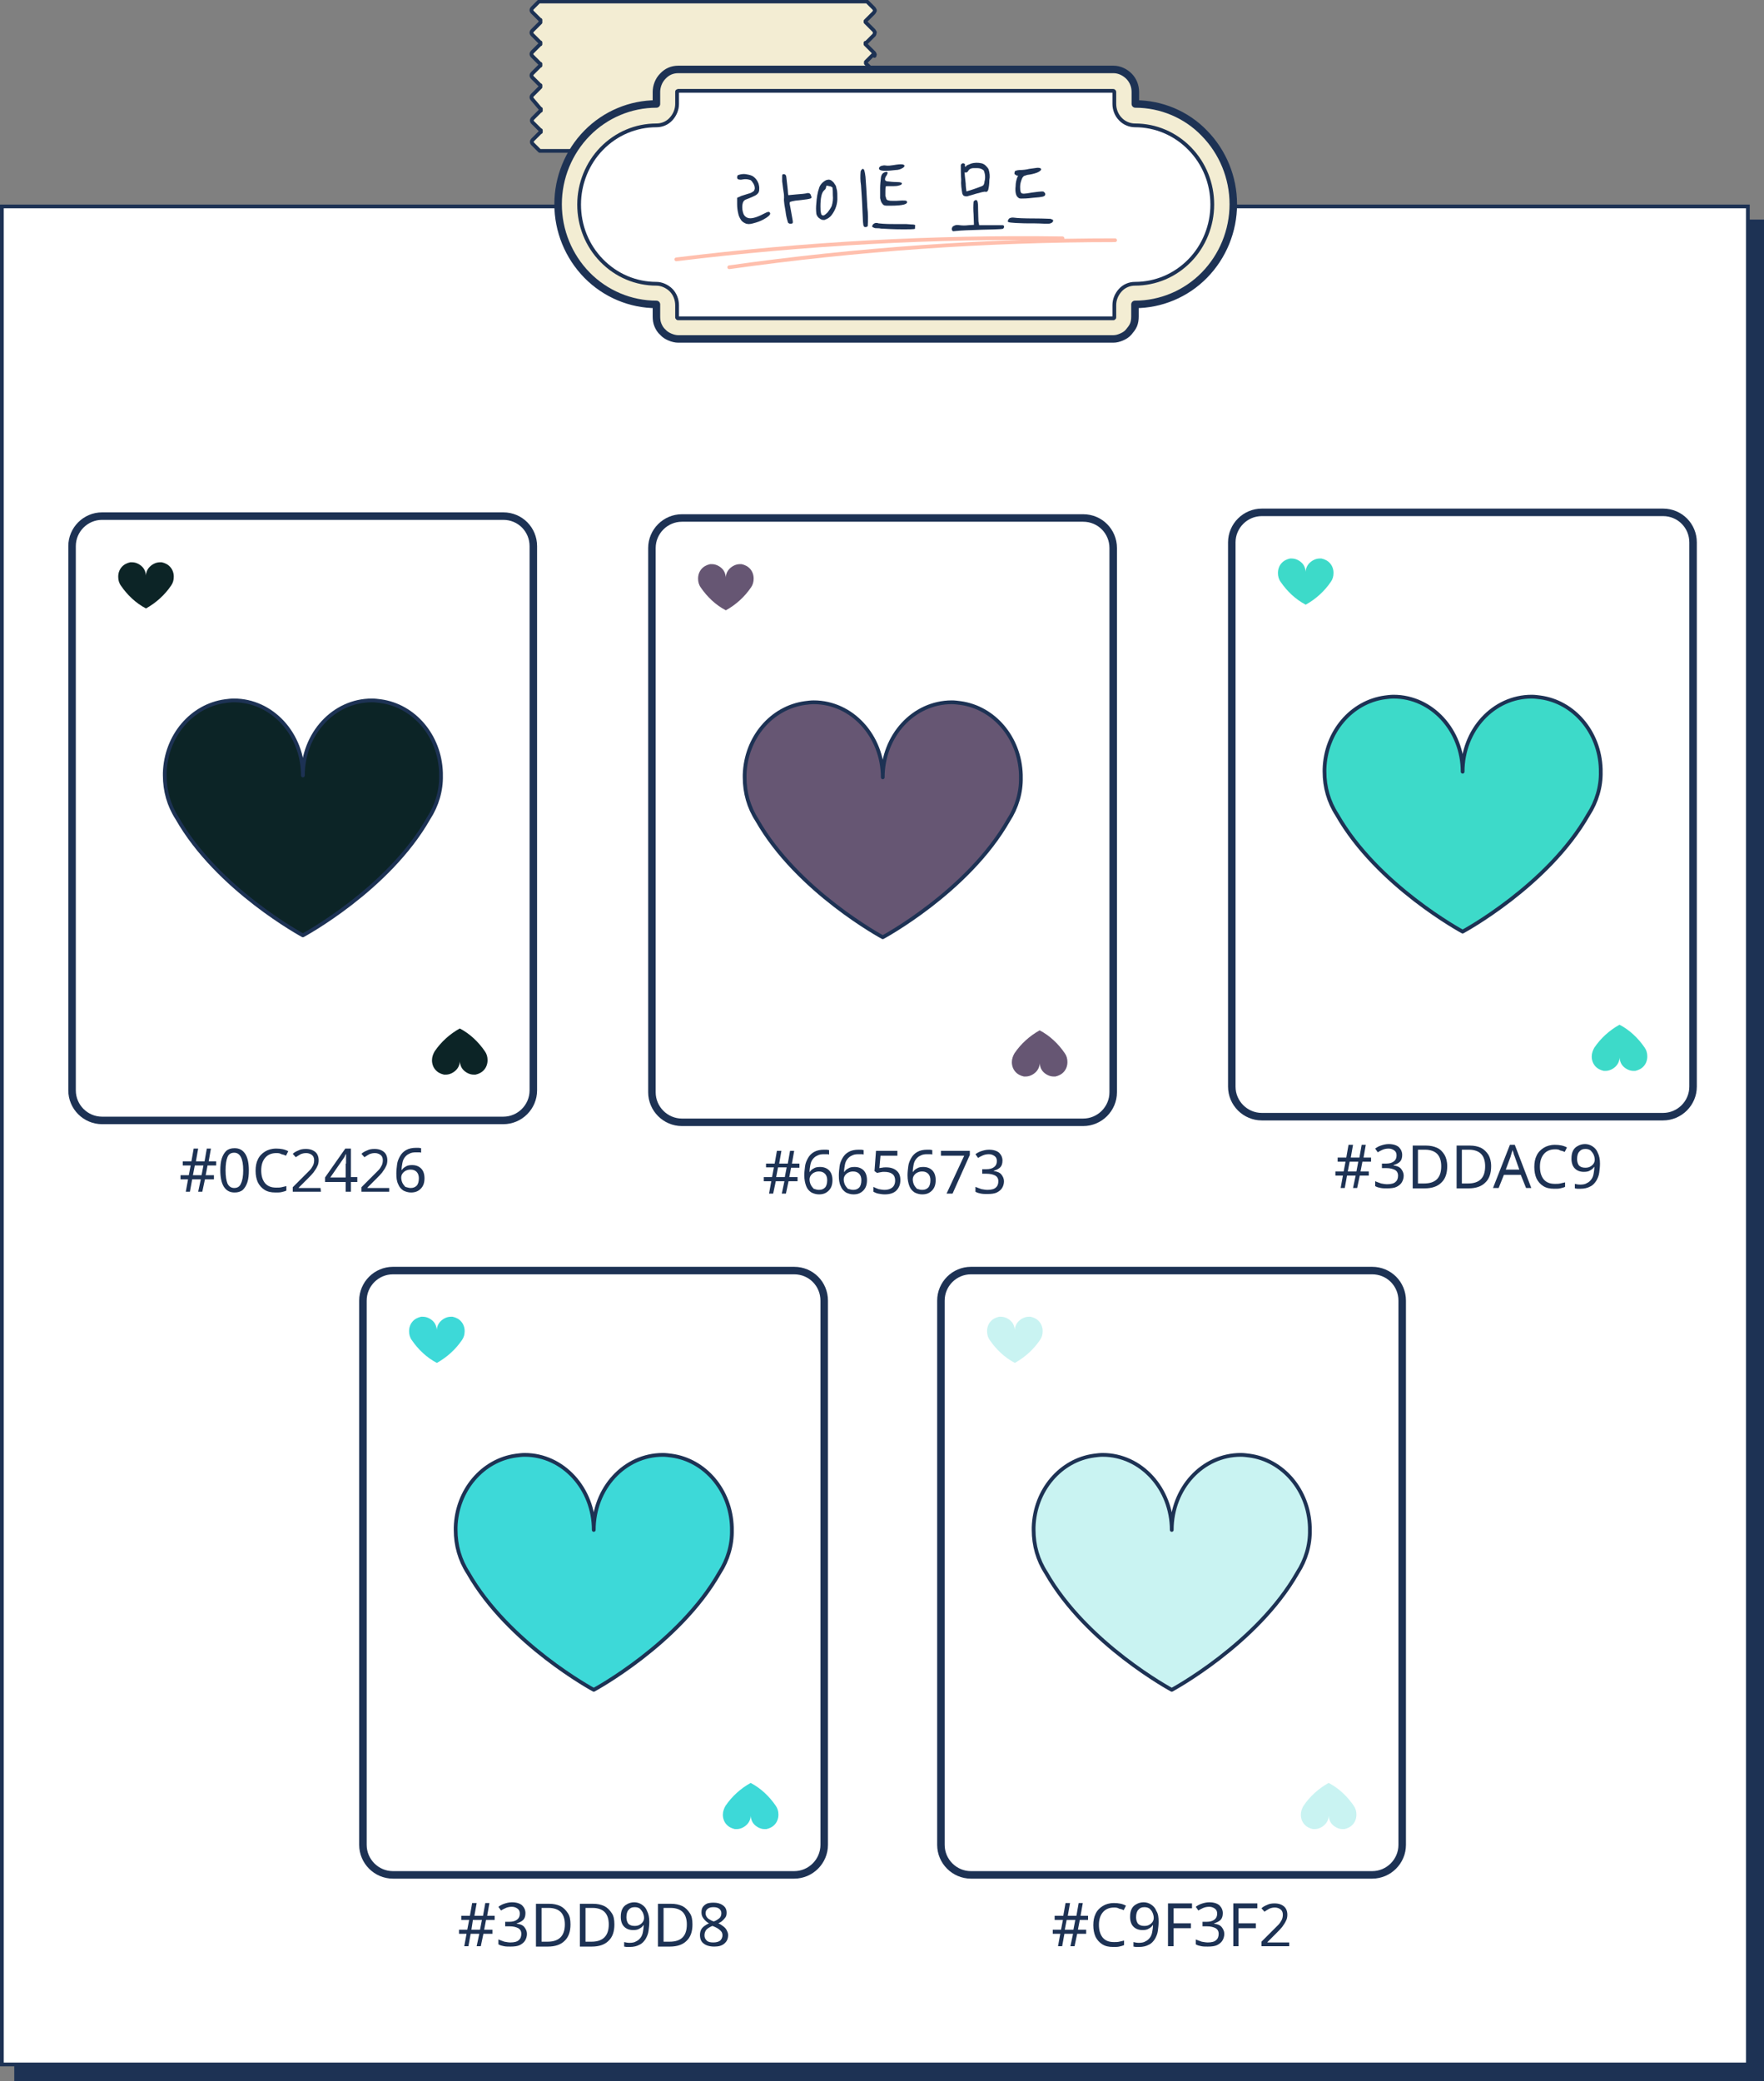 <?xml version="1.0" encoding="utf-8"?>
<!-- Generator: Adobe Illustrator 23.1.0, SVG Export Plug-In . SVG Version: 6.00 Build 0)  -->
<svg version="1.1" id="Layer_1" xmlns="http://www.w3.org/2000/svg" xmlns:xlink="http://www.w3.org/1999/xlink" x="0px" y="0px"
	 viewBox="0 0 470 554.5" style="enable-background:new 0 0 470 554.5;" xml:space="preserve">
<rect x="0" y="0" width="470" height="554.5" fill="#808080" stroke="none"/>
<style type="text/css">
	.st0{fill:#1D3254;}
	.st1{fill:#FFFFFF;}
	.st2{fill:#FFFFFF;stroke:#1D3254;stroke-width:2;stroke-miterlimit:10;}
	.st3{fill:#0C2426;stroke:#1D3254;stroke-linecap:round;stroke-linejoin:round;}
	.st4{fill:#0C2426;}
	.st5{fill:#665673;stroke:#1D3254;stroke-linecap:round;stroke-linejoin:round;}
	.st6{fill:#665673;}
	.st7{fill:#3DDAC9;stroke:#1D3254;stroke-linecap:round;stroke-linejoin:round;}
	.st8{fill:#3DDAC9;}
	.st9{fill:#3DD9D8;stroke:#1D3254;stroke-linecap:round;stroke-linejoin:round;}
	.st10{fill:#3DD9D8;}
	.st11{fill:#C9F3F2;stroke:#1D3254;stroke-linecap:round;stroke-linejoin:round;}
	.st12{fill:#C9F3F2;}
	.st13{fill:#F3EDD3;stroke:#1D3254;stroke-linecap:round;stroke-linejoin:round;}
	.st14{fill:#F3EDD3;stroke:#1D3254;stroke-width:2;stroke-linecap:round;stroke-linejoin:round;}
	.st15{fill:#FFFFFF;stroke:#1D3254;stroke-linecap:round;stroke-linejoin:round;}
	.st16{fill:none;stroke:#FFBFAD;stroke-linecap:round;stroke-linejoin:round;}
</style>
<g>
	<rect x="3.8" y="58.5" class="st0" width="466.2" height="496"/>
</g>
<g>
	<rect x="0.5" y="55" class="st1" width="465.2" height="495"/>
	<path class="st0" d="M465.2,55.5v494H1v-494H465.2 M466.2,54.5H0v496h466.2V54.5L466.2,54.5z"/>
</g>
<g>
	<g>
		<g>
			<path class="st2" d="M134.1,137.5H27.2c-4.4,0-8,3.6-8,8v145c0,4.4,3.6,8,8,8h106.9c4.4,0,8-3.6,8-8v-145
				C142.1,141.1,138.6,137.5,134.1,137.5z"/>
			<path class="st3" d="M117.5,205.9c-0.3-9.9-7.2-17.9-16.1-19.1c-0.8-0.1-1.5-0.2-2.3-0.2c-10.2,0-18.4,8.9-18.4,20
				c0-11-8.2-20-18.4-20c-0.8,0-1.5,0.1-2.3,0.2c-8.9,1.2-15.8,9.2-16.1,19.1c0,0.2,0,0.5,0,0.7c0,4.1,1.1,8,3.3,11.4
				c10.8,19,33.5,31.2,33.5,31.2s22.7-12.2,33.5-31.2c2.2-3.4,3.4-7.4,3.3-11.4C117.5,206.4,117.5,206.2,117.5,205.9z"/>
			<path class="st4" d="M46.3,153.6c0-0.9-0.3-1.8-0.9-2.5c-0.6-0.7-1.4-1.1-2.3-1.3c-0.2,0-0.3,0-0.5,0c-1,0-2,0.5-2.7,1.2
				s-1.1,1.7-1,2.7c0-1-0.3-2-1-2.7s-1.7-1.2-2.7-1.2c-0.2,0-0.3,0-0.5,0c-0.9,0.2-1.7,0.6-2.3,1.3c-0.6,0.7-0.9,1.6-0.9,2.5l0,0
				v0.1c0,0.8,0.2,1.6,0.7,2.3c1.7,2.5,4,4.7,6.7,6.1c2.7-1.5,5-3.6,6.7-6.1c0.5-0.7,0.7-1.5,0.7-2.3V153.6z"/>
			<path class="st4" d="M115.1,282.5c0,0.9,0.3,1.8,0.9,2.5s1.4,1.1,2.3,1.3h0.5c1,0,2-0.5,2.7-1.2s1.1-1.7,1-2.7c0,1,0.3,2,1,2.7
				s1.7,1.2,2.7,1.2h0.5c0.9-0.2,1.7-0.6,2.3-1.3c0.6-0.7,0.9-1.6,0.9-2.5l0,0v-0.1c0-0.8-0.2-1.6-0.7-2.3c-1.7-2.5-4-4.7-6.7-6.1
				c-2.7,1.5-5,3.6-6.7,6.1c-0.4,0.7-0.7,1.5-0.7,2.3L115.1,282.5z"/>
			<path class="st0" d="M55.3,310.5l-0.5,2.6H57v1.1h-2.4l-0.7,3.3h-1.1l0.7-3.3h-2.3l-0.6,3.3h-1.1l0.6-3.3h-2v-1.1h2.2l0.5-2.6
				h-2.1v-1.1H51l0.6-3.4h1.2l-0.6,3.4h2.3l0.6-3.4h1.1l-0.6,3.4h2v1.1H55.3z M51.4,313.1h2.3l0.5-2.6h-2.3L51.4,313.1z M66.3,311.8
				c0,1.2-0.1,2.3-0.4,3.2c-0.3,0.9-0.7,1.5-1.2,2c-0.6,0.5-1.3,0.7-2.2,0.7c-1.3,0-2.2-0.5-2.9-1.6c-0.6-1-0.9-2.5-0.9-4.3
				c0-1.2,0.1-2.3,0.4-3.2c0.3-0.9,0.7-1.5,1.2-2c0.6-0.5,1.3-0.7,2.2-0.7c1.3,0,2.2,0.5,2.9,1.6C66,308.5,66.3,309.9,66.3,311.8z
				 M60.1,311.8c0,1.6,0.2,2.7,0.5,3.5c0.4,0.8,1,1.2,1.8,1.2c0.9,0,1.5-0.4,1.8-1.2c0.4-0.8,0.6-2,0.6-3.5c0-1.6-0.2-2.7-0.6-3.5
				s-1-1.2-1.8-1.2c-0.9,0-1.5,0.4-1.8,1.2C60.3,309,60.1,310.2,60.1,311.8z M73.6,307.2c-1.2,0-2.2,0.4-2.9,1.2
				c-0.7,0.8-1.1,1.9-1.1,3.4c0,1.4,0.3,2.5,1,3.4c0.7,0.8,1.6,1.2,3,1.2c0.5,0,1,0,1.4-0.1s0.9-0.2,1.3-0.3v1.2
				c-0.4,0.2-0.9,0.3-1.3,0.4s-1,0.1-1.6,0.1c-1.2,0-2.1-0.2-2.9-0.7s-1.4-1.2-1.8-2c-0.4-0.9-0.6-1.9-0.6-3.1s0.2-2.2,0.6-3
				c0.4-0.9,1.1-1.6,1.9-2.1s1.8-0.8,3-0.8s2.3,0.2,3.2,0.7l-0.6,1.2c-0.4-0.2-0.7-0.3-1.2-0.4C74.5,307.2,74.1,307.2,73.6,307.2z
				 M85.5,317.5H78v-1.2l3-3c0.6-0.6,1.1-1.1,1.5-1.5s0.7-0.9,0.9-1.3c0.2-0.4,0.3-0.9,0.3-1.4c0-0.6-0.2-1.1-0.6-1.4
				s-0.9-0.5-1.5-0.5s-1,0.1-1.5,0.3c-0.4,0.2-0.8,0.5-1.3,0.8l-0.8-0.9c0.4-0.4,1-0.7,1.5-0.9c0.6-0.3,1.2-0.4,2-0.4
				c1.1,0,1.9,0.3,2.5,0.8s0.9,1.3,0.9,2.2c0,0.6-0.1,1.2-0.4,1.7c-0.2,0.5-0.6,1-1,1.6c-0.4,0.5-0.9,1-1.5,1.6l-2.4,2.4v0.1h5.8
				L85.5,317.5L85.5,317.5z M95.2,314.9h-1.7v2.6h-1.4v-2.6h-5.5v-1.2L92,306h1.5v7.6h1.7V314.9z M92.2,310c0-0.6,0-1,0-1.4
				s0-0.8,0-1.1h-0.1c-0.1,0.2-0.2,0.4-0.3,0.7c-0.1,0.2-0.3,0.4-0.4,0.6l-3.4,4.9h4.1V310H92.2z M103.9,317.5h-7.6v-1.2l3-3
				c0.6-0.6,1.1-1.1,1.5-1.5s0.7-0.9,0.9-1.3c0.2-0.4,0.3-0.9,0.3-1.4c0-0.6-0.2-1.1-0.6-1.4s-0.9-0.5-1.5-0.5s-1,0.1-1.5,0.3
				c-0.4,0.2-0.8,0.5-1.3,0.8l-0.8-0.9c0.4-0.4,1-0.7,1.5-0.9c0.6-0.3,1.2-0.4,2-0.4c1.1,0,1.9,0.3,2.5,0.8s0.9,1.3,0.9,2.2
				c0,0.6-0.1,1.2-0.4,1.7c-0.2,0.5-0.6,1-1,1.6c-0.4,0.5-0.9,1-1.5,1.6l-2.4,2.4v0.1h5.8v1H103.9z M105.6,312.6
				c0-0.8,0.1-1.6,0.2-2.4s0.4-1.5,0.8-2.2s0.9-1.2,1.6-1.6s1.6-0.6,2.6-0.6c0.2,0,0.5,0,0.7,0c0.3,0,0.5,0.1,0.7,0.1v1.2
				c-0.2-0.1-0.4-0.1-0.7-0.1c-0.2,0-0.5,0-0.7,0c-0.7,0-1.3,0.1-1.8,0.4c-0.5,0.2-0.9,0.6-1.2,1c-0.3,0.4-0.5,0.9-0.6,1.5
				s-0.2,1.1-0.2,1.8h0.1c0.2-0.4,0.6-0.7,1-0.9c0.4-0.3,1-0.4,1.7-0.4c1,0,1.8,0.3,2.4,0.9s0.9,1.5,0.9,2.6c0,1.2-0.3,2.1-1,2.8
				c-0.7,0.7-1.5,1-2.6,1c-0.7,0-1.4-0.2-2-0.5c-0.6-0.4-1.1-0.9-1.4-1.7C105.7,314.7,105.6,313.8,105.6,312.6z M109.4,316.5
				c0.7,0,1.2-0.2,1.6-0.6s0.6-1.1,0.6-2c0-0.7-0.2-1.3-0.6-1.7c-0.4-0.4-0.9-0.6-1.6-0.6c-0.5,0-0.9,0.1-1.3,0.3
				c-0.4,0.2-0.7,0.5-0.9,0.8c-0.2,0.3-0.3,0.7-0.3,1c0,0.5,0.1,0.9,0.3,1.4c0.2,0.4,0.5,0.8,0.8,1.1
				C108.4,316.3,108.9,316.5,109.4,316.5z"/>
		</g>
		<g>
			<path class="st2" d="M288.6,138H181.7c-4.4,0-8,3.6-8,8v145c0,4.4,3.6,8,8,8h106.9c4.4,0,8-3.6,8-8V146
				C296.6,141.6,293.1,138,288.6,138z"/>
			<path class="st5" d="M272,206.4c-0.3-9.9-7.2-17.9-16.1-19.1c-0.8-0.1-1.5-0.2-2.3-0.2c-10.2,0-18.4,8.9-18.4,20
				c0-11-8.2-20-18.4-20c-0.8,0-1.5,0.1-2.3,0.2c-8.9,1.2-15.8,9.2-16.1,19.1c0,0.2,0,0.5,0,0.7c0,4.1,1.1,8,3.3,11.4
				c10.8,19,33.5,31.2,33.5,31.2s22.7-12.2,33.5-31.2c2.2-3.4,3.4-7.4,3.3-11.4C272,206.9,272,206.7,272,206.4z"/>
			<path class="st6" d="M200.8,154.1c0-0.9-0.3-1.8-0.9-2.5c-0.6-0.7-1.4-1.1-2.3-1.3c-0.2,0-0.3,0-0.5,0c-1,0-2,0.5-2.7,1.2
				s-1.1,1.7-1,2.7c0-1-0.3-2-1-2.7s-1.7-1.2-2.7-1.2c-0.2,0-0.3,0-0.5,0c-0.9,0.2-1.7,0.6-2.3,1.3s-0.9,1.6-0.9,2.5l0,0v0.1
				c0,0.8,0.2,1.6,0.7,2.3c1.7,2.5,4,4.7,6.7,6.1c2.7-1.5,5-3.6,6.7-6.1c0.5-0.7,0.7-1.5,0.7-2.3V154.1z"/>
			<path class="st6" d="M269.6,283c0,0.9,0.3,1.8,0.9,2.5s1.4,1.1,2.3,1.3h0.5c1,0,2-0.5,2.7-1.2s1.1-1.7,1-2.7c0,1,0.3,2,1,2.7
				s1.7,1.2,2.7,1.2h0.5c0.9-0.2,1.7-0.6,2.3-1.3c0.6-0.7,0.9-1.6,0.9-2.5l0,0v-0.1c0-0.8-0.2-1.6-0.7-2.3c-1.7-2.5-4-4.7-6.7-6.1
				c-2.7,1.5-5,3.6-6.7,6.1c-0.4,0.7-0.7,1.5-0.7,2.3L269.6,283z"/>
			<path class="st0" d="M210.8,311l-0.5,2.6h2.2v1.1h-2.4l-0.7,3.3h-1.1l0.7-3.3h-2.3L206,318h-1.1l0.6-3.3h-2v-1.1h2.2l0.5-2.6
				h-2.1v-1h2.3l0.6-3.4h1.2l-0.6,3.4h2.3l0.6-3.4h1.1L211,310h2v1.1h-2.2V311z M206.8,313.6h2.3l0.5-2.6h-2.3L206.8,313.6z
				 M214.3,313.1c0-0.8,0.1-1.6,0.2-2.4c0.1-0.8,0.4-1.5,0.8-2.2c0.4-0.7,0.9-1.2,1.6-1.6c0.7-0.4,1.6-0.6,2.6-0.6
				c0.2,0,0.5,0,0.7,0c0.3,0,0.5,0.1,0.7,0.1v1.2c-0.2-0.1-0.4-0.1-0.7-0.1c-0.2,0-0.5,0-0.7,0c-0.7,0-1.3,0.1-1.8,0.4
				c-0.5,0.2-0.9,0.6-1.2,1s-0.5,0.9-0.6,1.5s-0.2,1.1-0.2,1.8h0.1c0.2-0.4,0.6-0.7,1-0.9c0.4-0.3,1-0.4,1.7-0.4
				c1,0,1.8,0.3,2.4,0.9c0.6,0.6,0.9,1.5,0.9,2.6c0,1.2-0.3,2.1-1,2.8c-0.7,0.7-1.5,1-2.6,1c-0.7,0-1.4-0.2-2-0.5
				c-0.6-0.4-1.1-0.9-1.4-1.7C214.5,315.2,214.3,314.3,214.3,313.1z M218.2,317c0.7,0,1.2-0.2,1.6-0.6c0.4-0.4,0.6-1.1,0.6-2
				c0-0.7-0.2-1.3-0.6-1.7c-0.4-0.4-0.9-0.6-1.6-0.6c-0.5,0-0.9,0.1-1.3,0.3c-0.4,0.2-0.7,0.5-0.9,0.8s-0.3,0.7-0.3,1
				c0,0.5,0.1,0.9,0.3,1.4c0.2,0.4,0.5,0.8,0.8,1.1C217.2,316.8,217.6,317,218.2,317z M223.5,313.1c0-0.8,0.1-1.6,0.2-2.4
				c0.1-0.8,0.4-1.5,0.8-2.2c0.4-0.7,0.9-1.2,1.6-1.6c0.7-0.4,1.6-0.6,2.6-0.6c0.2,0,0.5,0,0.7,0c0.3,0,0.5,0.1,0.7,0.1v1.2
				c-0.2-0.1-0.4-0.1-0.7-0.1c-0.2,0-0.5,0-0.7,0c-0.7,0-1.3,0.1-1.8,0.4c-0.5,0.2-0.9,0.6-1.2,1s-0.5,0.9-0.6,1.5s-0.2,1.1-0.2,1.8
				h0.1c0.2-0.4,0.6-0.7,1-0.9c0.4-0.3,1-0.4,1.7-0.4c1,0,1.8,0.3,2.4,0.9c0.6,0.6,0.9,1.5,0.9,2.6c0,1.2-0.3,2.1-1,2.8
				c-0.7,0.7-1.5,1-2.6,1c-0.7,0-1.4-0.2-2-0.5c-0.6-0.4-1.1-0.9-1.4-1.7C223.6,315.2,223.5,314.3,223.5,313.1z M227.3,317
				c0.7,0,1.2-0.2,1.6-0.6c0.4-0.4,0.6-1.1,0.6-2c0-0.7-0.2-1.3-0.6-1.7c-0.4-0.4-0.9-0.6-1.6-0.6c-0.5,0-0.9,0.1-1.3,0.3
				c-0.4,0.2-0.7,0.5-0.9,0.8s-0.3,0.7-0.3,1c0,0.5,0.1,0.9,0.3,1.4c0.2,0.4,0.5,0.8,0.8,1.1C226.3,316.8,226.8,317,227.3,317z
				 M236.1,311c1.2,0,2.1,0.3,2.8,0.9s1,1.4,1,2.5c0,1.2-0.4,2.1-1.1,2.8c-0.7,0.7-1.8,1-3.1,1c-0.6,0-1.1-0.1-1.7-0.2
				c-0.5-0.1-0.9-0.3-1.3-0.5v-1.3c0.4,0.2,0.8,0.4,1.4,0.6c0.6,0.1,1.1,0.2,1.6,0.2c0.8,0,1.5-0.2,2-0.6s0.8-1,0.8-1.9
				c0-0.7-0.2-1.3-0.7-1.7c-0.5-0.4-1.2-0.6-2.2-0.6c-0.3,0-0.6,0-1,0.1s-0.7,0.1-0.9,0.2L233,312l0.4-5.4h5.7v1.3h-4.5l-0.3,3.3
				c0.2,0,0.4-0.1,0.7-0.1C235.4,311,235.8,311,236.1,311z M241.8,313.1c0-0.8,0.1-1.6,0.2-2.4c0.1-0.8,0.4-1.5,0.8-2.2
				c0.4-0.7,0.9-1.2,1.6-1.6c0.7-0.4,1.6-0.6,2.6-0.6c0.2,0,0.5,0,0.7,0c0.3,0,0.5,0.1,0.7,0.1v1.2c-0.2-0.1-0.4-0.1-0.7-0.1
				c-0.2,0-0.5,0-0.7,0c-0.7,0-1.3,0.1-1.8,0.4c-0.5,0.2-0.9,0.6-1.2,1s-0.5,0.9-0.6,1.5s-0.2,1.1-0.2,1.8h0.1
				c0.2-0.4,0.6-0.7,1-0.9c0.4-0.3,1-0.4,1.7-0.4c1,0,1.8,0.3,2.4,0.9c0.6,0.6,0.9,1.5,0.9,2.6c0,1.2-0.3,2.1-1,2.8
				c-0.7,0.7-1.5,1-2.6,1c-0.7,0-1.4-0.2-2-0.5c-0.6-0.4-1.1-0.9-1.4-1.7C242,315.2,241.8,314.3,241.8,313.1z M245.7,317
				c0.7,0,1.2-0.2,1.6-0.6c0.4-0.4,0.6-1.1,0.6-2c0-0.7-0.2-1.3-0.6-1.7c-0.4-0.4-0.9-0.6-1.6-0.6c-0.5,0-0.9,0.1-1.3,0.3
				c-0.4,0.2-0.7,0.5-0.9,0.8s-0.3,0.7-0.3,1c0,0.5,0.1,0.9,0.3,1.4c0.2,0.4,0.5,0.8,0.8,1.1C244.7,316.8,245.1,317,245.7,317z
				 M252.2,318l4.7-10.1h-6.2v-1.3h7.7v1.1l-4.6,10.3H252.2z M267.1,309.2c0,0.8-0.2,1.4-0.6,1.8s-1,0.7-1.7,0.9v0.1
				c0.9,0.1,1.6,0.4,2,0.9s0.7,1.1,0.7,1.8c0,0.7-0.2,1.3-0.5,1.8s-0.8,0.9-1.4,1.2c-0.6,0.3-1.5,0.4-2.5,0.4c-0.6,0-1.2,0-1.7-0.1
				s-1-0.2-1.5-0.5v-1.3c0.5,0.2,1,0.4,1.6,0.6c0.6,0.1,1.1,0.2,1.6,0.2c1,0,1.8-0.2,2.2-0.6c0.5-0.4,0.7-1,0.7-1.7
				s-0.3-1.2-0.8-1.5c-0.6-0.3-1.3-0.5-2.4-0.5h-1.1v-1.2h1.1c0.9,0,1.6-0.2,2.1-0.6s0.7-0.9,0.7-1.6c0-0.6-0.2-1-0.6-1.3
				s-0.9-0.5-1.5-0.5s-1.1,0.1-1.6,0.3c-0.4,0.2-0.9,0.4-1.3,0.7l-0.7-1c0.4-0.3,0.9-0.6,1.5-0.8c0.6-0.2,1.3-0.4,2.1-0.4
				c1.2,0,2.1,0.3,2.7,0.8C266.8,307.7,267.1,308.4,267.1,309.2z"/>
		</g>
		<g>
			<path class="st2" d="M443.1,136.5H336.2c-4.4,0-8,3.6-8,8v145c0,4.4,3.6,8,8,8h106.9c4.4,0,8-3.6,8-8v-145
				C451.1,140.1,447.6,136.5,443.1,136.5z"/>
			<path class="st7" d="M426.5,204.9c-0.3-9.9-7.2-17.9-16.1-19.1c-0.8-0.1-1.5-0.2-2.3-0.2c-10.2,0-18.4,8.9-18.4,20
				c0-11-8.2-20-18.4-20c-0.8,0-1.5,0.1-2.3,0.2c-8.9,1.2-15.8,9.2-16.1,19.1c0,0.2,0,0.5,0,0.7c0,4.1,1.1,8,3.3,11.4
				c10.8,19,33.5,31.2,33.5,31.2s22.7-12.2,33.5-31.2c2.2-3.4,3.4-7.4,3.3-11.4C426.5,205.4,426.5,205.2,426.5,204.9z"/>
			<path class="st8" d="M355.3,152.6c0-0.9-0.3-1.8-0.9-2.5s-1.4-1.1-2.3-1.3c-0.2,0-0.3,0-0.5,0c-1,0-2,0.5-2.7,1.2s-1.1,1.7-1,2.7
				c0-1-0.3-2-1-2.7s-1.7-1.2-2.7-1.2c-0.2,0-0.3,0-0.5,0c-0.9,0.2-1.7,0.6-2.3,1.3c-0.6,0.7-0.9,1.6-0.9,2.5l0,0v0.1
				c0,0.8,0.2,1.6,0.7,2.3c1.7,2.5,4,4.7,6.7,6.1c2.7-1.5,5-3.6,6.7-6.1c0.5-0.7,0.7-1.5,0.7-2.3L355.3,152.6z"/>
			<path class="st8" d="M424.1,281.5c0,0.9,0.3,1.8,0.9,2.5s1.4,1.1,2.3,1.3h0.5c1,0,2-0.5,2.7-1.2s1.1-1.7,1-2.7c0,1,0.3,2,1,2.7
				s1.7,1.2,2.7,1.2h0.5c0.9-0.2,1.7-0.6,2.3-1.3c0.6-0.7,0.9-1.6,0.9-2.5l0,0v-0.1c0-0.8-0.2-1.6-0.7-2.3c-1.7-2.5-4-4.7-6.7-6.1
				c-2.7,1.5-5,3.6-6.7,6.1c-0.4,0.7-0.7,1.5-0.7,2.3L424.1,281.5z"/>
			<path class="st0" d="M363,309.5l-0.5,2.6h2.2v1.1h-2.4l-0.7,3.3h-1.1l0.7-3.3h-2.3l-0.6,3.3h-1.1l0.6-3.3h-2v-1.1h2.2l0.5-2.6
				h-2.1v-1.1h2.3l0.6-3.4h1.2l-0.6,3.4h2.3l0.6-3.4h1.1l-0.6,3.4h2v1.1H363z M359.1,312.1h2.3l0.5-2.6h-2.3L359.1,312.1z
				 M373.6,307.7c0,0.8-0.2,1.4-0.6,1.8s-1,0.7-1.7,0.9v0.1c0.9,0.1,1.6,0.4,2,0.9s0.7,1.1,0.7,1.8c0,0.7-0.2,1.3-0.5,1.8
				s-0.8,0.9-1.4,1.2c-0.6,0.3-1.5,0.4-2.5,0.4c-0.6,0-1.2,0-1.7-0.1s-1-0.2-1.5-0.5v-1.3c0.5,0.2,1,0.4,1.6,0.6
				c0.6,0.1,1.1,0.2,1.6,0.2c1,0,1.8-0.2,2.2-0.6c0.5-0.4,0.7-1,0.7-1.7s-0.3-1.2-0.8-1.5c-0.6-0.3-1.3-0.5-2.4-0.5h-1.1V310h1.1
				c0.9,0,1.6-0.2,2.1-0.6s0.7-0.9,0.7-1.6c0-0.6-0.2-1-0.6-1.3s-0.9-0.5-1.5-0.5s-1.1,0.1-1.6,0.3c-0.4,0.2-0.9,0.4-1.3,0.7l-0.7-1
				c0.4-0.3,0.9-0.6,1.5-0.8c0.6-0.2,1.3-0.4,2.1-0.4c1.2,0,2.1,0.3,2.7,0.8C373.3,306.2,373.6,306.9,373.6,307.7z M385.6,310.7
				c0,1.9-0.5,3.4-1.6,4.4c-1,1-2.5,1.5-4.4,1.5h-3.2v-11.4h3.5c1.2,0,2.1,0.2,3,0.6s1.5,1.1,2,1.9
				C385.3,308.4,385.6,309.4,385.6,310.7z M384,310.7c0-1.5-0.4-2.6-1.1-3.3c-0.7-0.7-1.8-1.1-3.2-1.1h-1.9v9h1.6
				C382.5,315.3,384,313.8,384,310.7z M397.3,310.7c0,1.9-0.5,3.4-1.6,4.4c-1,1-2.5,1.5-4.4,1.5h-3.2v-11.4h3.5c1.2,0,2.1,0.2,3,0.6
				c0.8,0.4,1.5,1.1,2,1.9C397,308.4,397.3,309.4,397.3,310.7z M395.7,310.7c0-1.5-0.4-2.6-1.1-3.3c-0.7-0.7-1.8-1.1-3.2-1.1h-1.9v9
				h1.6C394.2,315.3,395.7,313.8,395.7,310.7z M406.6,316.5l-1.4-3.5h-4.5l-1.4,3.5h-1.5l4.5-11.5h1.3l4.4,11.5H406.6z M403.6,308.2
				c0-0.1-0.1-0.2-0.2-0.5c-0.1-0.2-0.1-0.5-0.2-0.7s-0.1-0.4-0.2-0.6c-0.1,0.3-0.2,0.7-0.3,1c-0.1,0.3-0.2,0.6-0.2,0.7l-1.3,3.5
				h3.6L403.6,308.2z M414.3,306.2c-1.2,0-2.2,0.4-2.9,1.2c-0.7,0.8-1.1,1.9-1.1,3.4c0,1.4,0.3,2.5,1,3.4c0.7,0.8,1.6,1.2,3,1.2
				c0.5,0,1,0,1.4-0.1s0.9-0.2,1.3-0.3v1.2c-0.4,0.2-0.9,0.3-1.3,0.4s-1,0.1-1.6,0.1c-1.2,0-2.1-0.2-2.9-0.7s-1.4-1.2-1.8-2
				c-0.4-0.9-0.6-1.9-0.6-3.1s0.2-2.2,0.6-3c0.4-0.9,1.1-1.6,1.9-2.1s1.8-0.8,3-0.8s2.3,0.2,3.2,0.7l-0.6,1.2
				c-0.4-0.2-0.7-0.3-1.2-0.4C415.3,306.2,414.8,306.2,414.3,306.2z M426.3,310c0,0.8-0.1,1.6-0.2,2.4s-0.4,1.5-0.8,2.2
				c-0.4,0.6-0.9,1.2-1.6,1.5c-0.7,0.4-1.6,0.6-2.6,0.6c-0.2,0-0.5,0-0.8,0s-0.5-0.1-0.7-0.1v-1.2c0.4,0.1,0.9,0.2,1.4,0.2
				c0.7,0,1.4-0.1,1.8-0.4c0.5-0.2,0.9-0.6,1.2-1c0.3-0.4,0.5-0.9,0.6-1.5s0.2-1.2,0.2-1.8h-0.1c-0.2,0.4-0.6,0.7-1,0.9
				c-0.4,0.3-1,0.4-1.7,0.4c-1,0-1.8-0.3-2.4-0.9s-0.9-1.5-0.9-2.6c0-0.8,0.1-1.5,0.4-2.1s0.7-1,1.3-1.3c0.5-0.3,1.2-0.5,1.9-0.5
				c0.7,0,1.4,0.2,2,0.6s1.1,0.9,1.4,1.7C426.1,307.9,426.3,308.8,426.3,310z M422.4,306.1c-0.7,0-1.2,0.2-1.6,0.7
				c-0.4,0.4-0.6,1.1-0.6,2c0,0.7,0.2,1.3,0.5,1.7c0.4,0.4,0.9,0.6,1.7,0.6c0.5,0,1-0.1,1.3-0.3c0.4-0.2,0.7-0.5,0.9-0.8
				c0.2-0.3,0.3-0.7,0.3-1c0-0.5-0.1-0.9-0.3-1.4c-0.2-0.4-0.5-0.8-0.8-1.1C423.4,306.2,422.9,306.1,422.4,306.1z"/>
		</g>
	</g>
	<g>
		<g>
			<path class="st2" d="M211.6,338.5H104.7c-4.4,0-8,3.6-8,8v145c0,4.4,3.6,8,8,8h106.9c4.4,0,8-3.6,8-8v-145
				C219.6,342.1,216.1,338.5,211.6,338.5z"/>
			<path class="st9" d="M195,406.9c-0.3-9.9-7.2-17.9-16.1-19.1c-0.8-0.1-1.5-0.2-2.3-0.2c-10.2,0-18.4,8.9-18.4,20
				c0-11-8.2-20-18.4-20c-0.8,0-1.5,0.1-2.3,0.2c-8.9,1.2-15.8,9.2-16.1,19.1c0,0.2,0,0.5,0,0.7c0,4.1,1.1,8,3.3,11.4
				c10.8,19,33.5,31.2,33.5,31.2s22.7-12.2,33.5-31.2c2.2-3.4,3.4-7.4,3.3-11.4C195,407.4,195,407.2,195,406.9z"/>
			<path class="st10" d="M123.8,354.6c0-0.9-0.3-1.8-0.9-2.5s-1.4-1.1-2.3-1.3c-0.2,0-0.3,0-0.5,0c-1,0-2,0.5-2.7,1.2
				s-1.1,1.7-1,2.7c0-1-0.3-2-1-2.7s-1.7-1.2-2.7-1.2c-0.2,0-0.3,0-0.5,0c-0.9,0.2-1.7,0.6-2.3,1.3c-0.6,0.7-0.9,1.6-0.9,2.5l0,0
				v0.1c0,0.8,0.2,1.6,0.7,2.3c1.7,2.5,4,4.7,6.7,6.1c2.7-1.5,5-3.6,6.7-6.1c0.5-0.7,0.7-1.5,0.7-2.3L123.8,354.6z"/>
			<path class="st10" d="M192.6,483.5c0,0.9,0.3,1.8,0.9,2.5c0.6,0.7,1.4,1.1,2.3,1.3h0.5c1,0,2-0.5,2.7-1.2s1.1-1.7,1-2.7
				c0,1,0.3,2,1,2.7s1.7,1.2,2.7,1.2h0.5c0.9-0.2,1.7-0.6,2.3-1.3c0.6-0.7,0.9-1.6,0.9-2.5l0,0v-0.1c0-0.8-0.2-1.6-0.7-2.3
				c-1.7-2.5-4-4.7-6.7-6.1c-2.7,1.5-5,3.6-6.7,6.1c-0.4,0.7-0.7,1.5-0.7,2.3V483.5z"/>
			<path class="st0" d="M129.5,511.5l-0.5,2.6h2.2v1.1h-2.4l-0.7,3.3H127l0.7-3.3h-2.3l-0.6,3.3h-1.1l0.6-3.3h-2v-1.1h2.2l0.5-2.6
				h-2.1v-1.1h2.3l0.6-3.4h1.2l-0.6,3.4h2.3l0.6-3.4h1.1l-0.6,3.4h2v1.1L129.5,511.5L129.5,511.5z M125.6,514.1h2.3l0.5-2.6H126
				L125.6,514.1z M140,509.7c0,0.8-0.2,1.4-0.6,1.8c-0.4,0.4-1,0.7-1.7,0.9v0.1c0.9,0.1,1.6,0.4,2,0.9s0.7,1.1,0.7,1.8
				s-0.2,1.3-0.5,1.8s-0.8,0.9-1.4,1.2c-0.6,0.3-1.5,0.4-2.5,0.4c-0.6,0-1.2,0-1.7-0.1s-1-0.2-1.5-0.5v-1.3c0.5,0.2,1,0.4,1.6,0.6
				c0.6,0.1,1.1,0.2,1.6,0.2c1,0,1.8-0.2,2.2-0.6c0.5-0.4,0.7-1,0.7-1.7s-0.3-1.2-0.8-1.5c-0.6-0.3-1.3-0.5-2.4-0.5h-1.1V512h1.1
				c0.9,0,1.6-0.2,2.1-0.6s0.7-0.9,0.7-1.6c0-0.6-0.2-1-0.6-1.3c-0.4-0.3-0.9-0.5-1.5-0.5s-1.1,0.1-1.6,0.3
				c-0.4,0.2-0.9,0.4-1.3,0.7l-0.7-1c0.4-0.3,0.9-0.6,1.5-0.8c0.6-0.2,1.3-0.4,2.1-0.4c1.2,0,2.1,0.3,2.7,0.8
				C139.7,508.2,140,508.9,140,509.7z M152,512.7c0,1.9-0.5,3.4-1.6,4.4c-1,1-2.5,1.5-4.4,1.5h-3.2v-11.4h3.5c1.2,0,2.1,0.2,3,0.6
				c0.8,0.4,1.5,1.1,2,1.9C151.8,510.4,152,511.4,152,512.7z M150.5,512.7c0-1.5-0.4-2.6-1.1-3.3c-0.7-0.7-1.8-1.1-3.2-1.1h-1.9v9
				h1.6C148.9,517.3,150.5,515.8,150.5,512.7z M163.7,512.7c0,1.9-0.5,3.4-1.6,4.4c-1,1-2.5,1.5-4.4,1.5h-3.2v-11.4h3.5
				c1.2,0,2.1,0.2,3,0.6c0.8,0.4,1.5,1.1,2,1.9C163.5,510.4,163.7,511.4,163.7,512.7z M162.2,512.7c0-1.5-0.4-2.6-1.1-3.3
				c-0.7-0.7-1.8-1.1-3.2-1.1H156v9h1.6C160.6,517.3,162.2,515.8,162.2,512.7z M173,512c0,0.8-0.1,1.6-0.2,2.4
				c-0.1,0.8-0.4,1.5-0.8,2.2c-0.4,0.6-0.9,1.2-1.6,1.5c-0.7,0.4-1.6,0.6-2.6,0.6c-0.2,0-0.5,0-0.8,0s-0.5-0.1-0.7-0.1v-1.2
				c0.4,0.1,0.9,0.2,1.4,0.2c0.7,0,1.4-0.1,1.8-0.4c0.5-0.2,0.9-0.6,1.2-1s0.5-0.9,0.6-1.5s0.2-1.2,0.2-1.8h-0.1
				c-0.2,0.4-0.6,0.7-1,0.9c-0.4,0.3-1,0.4-1.7,0.4c-1,0-1.8-0.3-2.4-0.9c-0.6-0.6-0.9-1.5-0.9-2.6c0-0.8,0.1-1.5,0.4-2.1
				c0.3-0.6,0.7-1,1.3-1.3c0.5-0.3,1.2-0.5,1.9-0.5s1.4,0.2,2,0.6s1.1,0.9,1.4,1.7C172.8,509.9,173,510.8,173,512z M169.1,508.1
				c-0.7,0-1.2,0.2-1.6,0.7c-0.4,0.4-0.6,1.1-0.6,2c0,0.7,0.2,1.3,0.5,1.7c0.4,0.4,0.9,0.6,1.7,0.6c0.5,0,1-0.1,1.3-0.3
				c0.4-0.2,0.7-0.5,0.9-0.8s0.3-0.7,0.3-1c0-0.5-0.1-0.9-0.3-1.4c-0.2-0.4-0.5-0.8-0.8-1.1C170.1,508.2,169.7,508.1,169.1,508.1z
				 M184.5,512.7c0,1.9-0.5,3.4-1.6,4.4c-1,1-2.5,1.5-4.4,1.5h-3.2v-11.4h3.5c1.2,0,2.1,0.2,3,0.6c0.8,0.4,1.5,1.1,2,1.9
				C184.3,510.4,184.5,511.4,184.5,512.7z M183,512.7c0-1.5-0.4-2.6-1.1-3.3c-0.7-0.7-1.8-1.1-3.2-1.1h-1.9v9h1.6
				C181.5,517.3,183,515.8,183,512.7z M190.1,506.9c1,0,1.8,0.2,2.5,0.7s1,1.1,1,2c0,0.5-0.1,0.9-0.3,1.2c-0.2,0.3-0.5,0.6-0.8,0.9
				s-0.7,0.5-1.1,0.7c0.5,0.2,0.9,0.5,1.3,0.8c0.4,0.3,0.7,0.6,0.9,1s0.4,0.8,0.4,1.3c0,1-0.3,1.7-1,2.3s-1.6,0.8-2.7,0.8
				c-1.2,0-2.2-0.3-2.8-0.8c-0.7-0.5-1-1.3-1-2.3c0-0.5,0.1-1,0.3-1.4s0.5-0.7,0.9-1s0.8-0.5,1.2-0.7c-0.6-0.3-1-0.7-1.4-1.2
				s-0.6-1-0.6-1.7c0-0.6,0.1-1.1,0.4-1.5c0.3-0.4,0.7-0.7,1.2-0.9C188.8,507,189.4,506.9,190.1,506.9z M190.1,508.1
				c-0.6,0-1.1,0.1-1.5,0.4s-0.6,0.7-0.6,1.2c0,0.4,0.1,0.7,0.3,1s0.4,0.5,0.8,0.7c0.3,0.2,0.7,0.4,1.1,0.5c0.6-0.2,1-0.5,1.4-0.8
				s0.6-0.8,0.6-1.4c0-0.5-0.2-0.9-0.6-1.2S190.7,508.1,190.1,508.1z M187.7,515.6c0,0.6,0.2,1,0.6,1.4c0.4,0.4,1,0.5,1.8,0.5
				s1.4-0.2,1.8-0.5c0.4-0.4,0.6-0.9,0.6-1.4c0-0.6-0.2-1-0.7-1.4c-0.4-0.4-1-0.7-1.7-1l-0.3-0.1c-0.7,0.3-1.2,0.6-1.6,1
				C187.9,514.5,187.7,515,187.7,515.6z"/>
		</g>
		<g>
			<path class="st2" d="M365.6,338.5H258.7c-4.4,0-8,3.6-8,8v145c0,4.4,3.6,8,8,8h106.9c4.4,0,8-3.6,8-8v-145
				C373.6,342.1,370.1,338.5,365.6,338.5z"/>
			<path class="st11" d="M349,406.9c-0.3-9.9-7.2-17.9-16.1-19.1c-0.8-0.1-1.5-0.2-2.3-0.2c-10.2,0-18.4,8.9-18.4,20
				c0-11-8.2-20-18.4-20c-0.8,0-1.5,0.1-2.3,0.2c-8.9,1.2-15.8,9.2-16.1,19.1c0,0.2,0,0.5,0,0.7c0,4.1,1.1,8,3.3,11.4
				c10.8,19,33.5,31.2,33.5,31.2s22.7-12.2,33.5-31.2c2.2-3.4,3.4-7.4,3.3-11.4C349,407.4,349,407.2,349,406.9z"/>
			<path class="st12" d="M277.8,354.6c0-0.9-0.3-1.8-0.9-2.5s-1.4-1.1-2.3-1.3c-0.2,0-0.3,0-0.5,0c-1,0-2,0.5-2.7,1.2
				s-1.1,1.7-1,2.7c0-1-0.3-2-1-2.7s-1.7-1.2-2.7-1.2c-0.2,0-0.3,0-0.5,0c-0.9,0.2-1.7,0.6-2.3,1.3c-0.6,0.7-0.9,1.6-0.9,2.5l0,0
				v0.1c0,0.8,0.2,1.6,0.7,2.3c1.7,2.5,4,4.7,6.7,6.1c2.7-1.5,5-3.6,6.7-6.1c0.5-0.7,0.7-1.5,0.7-2.3L277.8,354.6z"/>
			<path class="st12" d="M346.6,483.5c0,0.9,0.3,1.8,0.9,2.5s1.4,1.1,2.3,1.3h0.5c1,0,2-0.5,2.7-1.2s1.1-1.7,1-2.7c0,1,0.3,2,1,2.7
				s1.7,1.2,2.7,1.2h0.5c0.9-0.2,1.7-0.6,2.3-1.3c0.6-0.7,0.9-1.6,0.9-2.5l0,0v-0.1c0-0.8-0.2-1.6-0.7-2.3c-1.7-2.5-4-4.7-6.7-6.1
				c-2.7,1.5-5,3.6-6.7,6.1c-0.4,0.7-0.7,1.5-0.7,2.3L346.6,483.5z"/>
			<path class="st0" d="M287.7,511.5l-0.5,2.6h2.2v1.1H287l-0.7,3.3h-1.1l0.7-3.3h-2.3l-0.6,3.3h-1.1l0.6-3.3h-2v-1.1h2.2l0.5-2.6
				H281v-1.1h2.3l0.6-3.4h1.2l-0.6,3.4h2.3l0.6-3.4h1.1l-0.6,3.4h2v1.1L287.7,511.5L287.7,511.5z M283.7,514.1h2.3l0.5-2.6h-2.3
				L283.7,514.1z M296.8,508.2c-1.2,0-2.2,0.4-2.9,1.2c-0.7,0.8-1.1,1.9-1.1,3.4c0,1.4,0.3,2.5,1,3.4c0.7,0.8,1.6,1.2,3,1.2
				c0.5,0,1,0,1.4-0.1s0.9-0.2,1.3-0.3v1.2c-0.4,0.2-0.9,0.3-1.3,0.4c-0.4,0.1-1,0.1-1.6,0.1c-1.2,0-2.1-0.2-2.9-0.7s-1.4-1.2-1.8-2
				c-0.4-0.9-0.6-1.9-0.6-3.1c0-1.2,0.2-2.2,0.6-3c0.4-0.9,1.1-1.6,1.9-2.1s1.8-0.8,3-0.8s2.3,0.2,3.2,0.7l-0.6,1.2
				c-0.4-0.2-0.7-0.3-1.2-0.4C297.7,508.2,297.3,508.2,296.8,508.2z M308.7,512c0,0.8-0.1,1.6-0.2,2.4c-0.1,0.8-0.4,1.5-0.8,2.2
				c-0.4,0.6-0.9,1.2-1.6,1.5c-0.7,0.4-1.6,0.6-2.6,0.6c-0.2,0-0.5,0-0.8,0s-0.5-0.1-0.7-0.1v-1.2c0.4,0.1,0.9,0.2,1.4,0.2
				c0.7,0,1.4-0.1,1.8-0.4c0.5-0.2,0.9-0.6,1.2-1c0.3-0.4,0.5-0.9,0.6-1.5s0.2-1.2,0.2-1.8h-0.1c-0.2,0.4-0.6,0.7-1,0.9
				c-0.4,0.3-1,0.4-1.7,0.4c-1,0-1.8-0.3-2.4-0.9c-0.6-0.6-0.9-1.5-0.9-2.6c0-0.8,0.1-1.5,0.4-2.1s0.7-1,1.3-1.3
				c0.5-0.3,1.2-0.5,1.9-0.5c0.7,0,1.4,0.2,2,0.6s1.1,0.9,1.4,1.7C308.6,509.9,308.7,510.8,308.7,512z M304.9,508.1
				c-0.7,0-1.2,0.2-1.6,0.7c-0.4,0.4-0.6,1.1-0.6,2c0,0.7,0.2,1.3,0.5,1.7c0.4,0.4,0.9,0.6,1.7,0.6c0.5,0,1-0.1,1.3-0.3
				c0.4-0.2,0.7-0.5,0.9-0.8c0.2-0.3,0.3-0.7,0.3-1c0-0.5-0.1-0.9-0.3-1.4s-0.5-0.8-0.8-1.1C305.9,508.2,305.4,508.1,304.9,508.1z
				 M312.6,518.5h-1.4v-11.4h6.4v1.3h-4.9v4h4.6v1.3h-4.6v4.8H312.6z M325.8,509.7c0,0.8-0.2,1.4-0.6,1.8s-1,0.7-1.7,0.9v0.1
				c0.9,0.1,1.6,0.4,2,0.9s0.7,1.1,0.7,1.8s-0.2,1.3-0.5,1.8s-0.8,0.9-1.4,1.2s-1.5,0.4-2.5,0.4c-0.6,0-1.2,0-1.7-0.1
				s-1-0.2-1.5-0.5v-1.3c0.5,0.2,1,0.4,1.6,0.6c0.6,0.1,1.1,0.2,1.6,0.2c1,0,1.8-0.2,2.2-0.6c0.5-0.4,0.7-1,0.7-1.7
				s-0.3-1.2-0.8-1.5c-0.6-0.3-1.3-0.5-2.4-0.5h-1.1V512h1.1c0.9,0,1.6-0.2,2.1-0.6s0.7-0.9,0.7-1.6c0-0.6-0.2-1-0.6-1.3
				s-0.9-0.5-1.5-0.5s-1.1,0.1-1.6,0.3c-0.4,0.2-0.9,0.4-1.3,0.7l-0.7-1c0.4-0.3,0.9-0.6,1.5-0.8c0.6-0.2,1.3-0.4,2.1-0.4
				c1.2,0,2.1,0.3,2.7,0.8C325.5,508.2,325.8,508.9,325.8,509.7z M330,518.5h-1.4v-11.4h6.4v1.3h-5v4h4.6v1.3H330V518.5z
				 M343.7,518.5h-7.6v-1.2l3-3c0.6-0.6,1.1-1.1,1.5-1.5s0.7-0.9,0.9-1.3c0.2-0.4,0.3-0.9,0.3-1.4c0-0.6-0.2-1.1-0.6-1.4
				s-0.9-0.5-1.5-0.5s-1,0.1-1.5,0.3c-0.4,0.2-0.8,0.5-1.3,0.8l-0.8-0.9c0.4-0.4,1-0.7,1.5-0.9c0.6-0.3,1.2-0.4,2-0.4
				c1.1,0,1.9,0.3,2.5,0.8s0.9,1.3,0.9,2.2c0,0.6-0.1,1.2-0.4,1.7c-0.2,0.5-0.6,1-1,1.6c-0.4,0.5-0.9,1-1.5,1.6l-2.4,2.4v0.1h5.8v1
				H343.7z"/>
		</g>
	</g>
</g>
<g>
	<path class="st13" d="M230.8,11.4l2.1-2.1C233,9.2,233,9.1,233,9s0.1-0.2,0.1-0.3s0-0.2-0.1-0.3s-0.1-0.2-0.2-0.3L230.7,6l-0.1-0.1
		V5.6c0,0,0.1,0,0.1-0.1l2.1-2.1c0.1-0.1,0.1-0.2,0.2-0.3s0.1-0.2,0.1-0.3s0-0.2-0.1-0.3s-0.1-0.2-0.2-0.3L231,0.4h-87.4l-1.8,1.8
		c-0.1,0.1-0.2,0.3-0.2,0.5s0.1,0.4,0.2,0.5l2.1,2.1c0,0,0,0,0.1,0V6c0,0,0,0-0.1,0.1l-2.1,2.1c-0.1,0.1-0.2,0.3-0.2,0.5
		s0.1,0.4,0.2,0.5l2.1,2.1c0,0,0,0,0.1,0v0.5h-0.1l-2.1,2.1c-0.1,0.1-0.2,0.3-0.2,0.5s0.1,0.4,0.2,0.5l2.1,2.1c0,0,0,0,0.1,0v0.5
		h-0.1l-2.1,2.1c-0.1,0.1-0.2,0.3-0.2,0.5s0.1,0.4,0.2,0.5l2.1,2.1h0.1v0.5c0,0-0.1,0-0.1,0.1l-2.1,2.1c-0.1,0.1-0.2,0.3-0.2,0.5
		s0.1,0.4,0.2,0.5L144,29c0,0,0,0,0.1,0v0.5H144l-2.1,2.1c-0.1,0.1-0.2,0.3-0.2,0.5c0,0.2,0.1,0.4,0.2,0.5l2.1,2.1c0,0,0,0,0.1,0
		v0.5H144l-2.1,2.1c-0.1,0.1-0.2,0.3-0.2,0.5s0.1,0.4,0.2,0.5l1.9,1.9H231l1.9-1.9c0.1-0.1,0.1-0.2,0.2-0.3c0-0.1,0.1-0.2,0.1-0.3
		s0-0.2-0.1-0.3c0-0.1-0.1-0.2-0.2-0.3l-2.1-2.1l-0.1-0.1v-0.4l0.1-0.1l2.1-2.1c0.1-0.1,0.1-0.2,0.2-0.3c0-0.1,0.1-0.2,0.1-0.3
		c0-0.1,0-0.2-0.1-0.3s-0.1-0.2-0.2-0.3l-2.1-2.1l-0.1-0.1v-0.4l0.1-0.1l2.1-2.1c0.1-0.1,0.1-0.2,0.2-0.3c0-0.1,0.1-0.2,0.1-0.3
		c0-0.1,0-0.2-0.1-0.3c0-0.1-0.1-0.2-0.2-0.3l-2.1-2.1l-0.1-0.1v-0.4c0,0,0.1,0,0.1-0.1l2.1-2.1c0.1-0.1,0.1-0.2,0.2-0.3
		c0-0.1,0.1-0.2,0.1-0.3c0-0.1,0-0.2-0.1-0.3c0-0.1-0.1-0.2-0.2-0.3l-2.1-2.1l-0.1-0.1v-0.4c0,0,0.1,0,0.1-0.1l2.1-2.1
		C233,15,233,15,233,14.9s0.1-0.2,0.1-0.3s0-0.2-0.1-0.3c0-0.1-0.1-0.2-0.2-0.3l-2.1-2.1l-0.1-0.1v-0.4
		C230.7,11.4,230.7,11.4,230.8,11.4z"/>
	<path class="st14" d="M302.5,27.7v-3.2c0-1.6-0.6-3.1-1.7-4.2s-2.6-1.8-4.1-1.8h-116c-1.6,0-3,0.6-4.1,1.8
		c-1.1,1.1-1.7,2.7-1.7,4.2v3.2c-6.9,0-13.6,2.8-18.5,7.8s-7.7,11.8-7.7,18.9s2.8,13.9,7.7,18.9s11.6,7.8,18.5,7.8v3.2
		c0,0.8,0.1,1.6,0.4,2.3c0.3,0.7,0.7,1.4,1.3,1.9c0.5,0.6,1.2,1,1.9,1.3s1.5,0.5,2.2,0.5h115.9c0.8,0,1.5-0.2,2.2-0.5
		s1.4-0.7,1.9-1.3c0.5-0.6,1-1.2,1.3-1.9c0.3-0.7,0.4-1.5,0.4-2.3v-3.2c6.9,0,13.6-2.8,18.5-7.8s7.7-11.8,7.7-18.9
		s-2.8-13.9-7.7-18.9C316.1,30.5,309.4,27.7,302.5,27.7L302.5,27.7z"/>
	<path class="st15" d="M180.7,84.8h-0.1c0,0-0.1,0-0.1-0.1c0,0,0-0.1-0.1-0.1v-0.1v-3.2c0-1.5-0.6-3-1.6-4s-2.5-1.7-3.9-1.7
		c-5.5,0-10.7-2.2-14.6-6.2c-3.9-4-6-9.3-6-14.9s2.2-11,6-14.9c3.9-4,9.1-6.2,14.6-6.2c1.5,0,2.9-0.6,3.9-1.7c1-1.1,1.6-2.5,1.6-4
		v-3.2c0-0.1,0-0.2,0.1-0.2s0.1-0.1,0.2-0.1h115.9c0.1,0,0.1,0,0.2,0.1s0.1,0.1,0.1,0.2v3.2c0,1.5,0.6,3,1.6,4
		c1,1.1,2.5,1.7,3.9,1.7c5.5,0,10.7,2.2,14.6,6.2s6,9.3,6,14.9s-2.2,11-6,14.9c-3.9,4-9.1,6.2-14.6,6.2c-1.5,0-2.9,0.6-3.9,1.7
		s-1.6,2.5-1.6,4v3.2v0.1c0,0,0,0.1-0.1,0.1s-0.1,0.1-0.1,0.1h-0.1H180.7z"/>
	<path class="st0" d="M215.8,51.6c-0.3-0.2-0.6-0.2-0.9-0.1c-0.4,0.1-1.4,0.2-2.8,0.3c-1.4,0.1-1.8,0.2-2,0.2s-0.1-0.8-0.3-2.3
		c-0.1-0.9-0.2-1.8-0.3-2.6c-0.1-0.6-0.4-0.7-0.7-0.7c-0.2,0-0.4,0-0.4,0.5s0,0.9,0,1.4c0.2,1.5,0.3,2.5,0.4,3
		c0.1,0.5,0.1,1,0.1,1.5c0,0.1-0.2,0.3,0.4,3.5c0.1,0.9,0.3,1.9,0.6,2.8c0,0.2,0.1,0.3,0.3,0.4c0.1,0.1,0.3,0.1,0.4,0.1
		c0.3,0,0.5,0,0.6-0.2s0.1-0.3-0.5-3.5c-0.1-0.5-0.2-1.1-0.3-1.6c0-0.2,0-0.4,0.1-0.5c0.1,0,0.4-0.3,2.9-0.5
		c2.8-0.3,2.8-0.5,2.8-0.7c0-0.1,0-0.3-0.1-0.4C216,51.8,215.9,51.7,215.8,51.6z"/>
	<path class="st0" d="M203.4,57c-1.9,1-3.4,1.4-4.3,1c-0.2-0.1-0.4-0.2-0.6-0.4c-0.2-0.2-0.3-0.4-0.4-0.6c-0.3-0.8-0.4-1.6-0.3-2.4
		c0.1-0.8,0.4-1.2,0.8-1.4c1.4-0.5,2.2-0.9,2.6-1.1c0.4-0.2,0.7-0.5,0.9-0.8c0.2-0.4,0.2-0.8,0.2-1.2s-0.1-0.8-0.2-1.2
		c-0.3-0.8-0.8-1.5-1.6-2c-0.6-0.3-1.2-0.4-1.8-0.5s-1.3,0-1.9,0.2c-0.2,0-0.4,0.2-0.4,0.7c0,0.1,0,0.2,0.1,0.3s0.1,0.2,0.3,0.2
		c0.4,0.1,0.7,0.1,1.1,0c0.6-0.1,1.2-0.1,1.8,0.1c0.3,0,0.6,0.3,0.9,0.8c0.3,0.4,0.5,0.9,0.5,1.4c0,0.2,0,0.3-0.1,0.5
		s-0.1,0.3-0.3,0.4c-0.4,0.3-0.8,0.5-1.3,0.6l-1.9,0.6l-1.1,0.5v1.7c0,0.8,0.1,1.7,0.3,2.5c0.1,0.6,0.4,1.2,0.8,1.8
		c0.3,0.4,0.8,0.7,1.3,0.9c0.2,0,0.4,0.1,0.6,0.1c0.7,0,1.3-0.2,2-0.4c1-0.3,1.9-0.7,2.8-1.3c0.6-0.4,0.9-0.7,1-1c0-0.1,0-0.1,0-0.2
		c0-0.1-0.1-0.1-0.1-0.2C204.9,56.4,204.7,56.3,203.4,57z"/>
	<path class="st0" d="M230.6,47.1c-0.2-1.7-0.4-2.1-0.7-2.1c-0.1,0-0.2,0-0.2,0.1c-0.1,0-0.1,0.1-0.2,0.2c-0.1,0.1-0.2,0.3-0.2,0.4
		c-0.1,1.2-0.1,2.4,0.1,3.6c0.1,1.6,0.3,4,0.4,7c0.1,1.8,0.1,2.9,0.2,3.4c0,0.2,0.1,0.8,0.5,0.8s0.6-0.1,0.7-0.3
		c0.1-1.6,0.1-3.3-0.1-4.9C230.9,51.1,230.7,48.4,230.6,47.1z"/>
	<path class="st0" d="M222.7,49.5c-0.2-0.3-0.4-0.6-0.6-0.9c-0.3-0.3-0.6-0.6-1-0.7c-0.3-0.1-0.7,0-1,0.1c-0.8,0.4-1.5,1.1-1.8,1.9
		c-0.5,1.4-0.7,2.8-0.8,4.3c-0.1,0.9-0.1,1.8,0,2.7c0.1,0.6,0.5,1.1,1,1.4c0.3,0.2,0.6,0.3,0.9,0.3c0.2,0,0.4,0,0.5-0.1
		c0.6-0.2,1.2-0.6,1.6-1.1c1.1-1.4,1.7-3.1,1.6-4.9c0-0.6,0-1.2-0.1-1.8C222.9,50.3,222.8,49.9,222.7,49.5z M221.9,52
		c0.1,1,0,1.9-0.3,2.9c-0.3,0.6-0.7,1.2-1.1,1.7c-0.7,0.7-1,0.8-1.1,0.8s-0.3,0-0.4-0.1c-0.1-0.1-0.2-0.2-0.2-0.3
		c-0.2-0.7-0.2-1.3-0.2-2c0-2.2,0.3-3.6,0.9-4.2c0.1-0.1,0.3-0.3,0.4-0.4s0.1-0.3,0.2-0.5c0-0.1,0-0.3,0.1-0.4c0,0,0,0,0.2,0
		s0.3,0,0.5,0.1c0.3,0,0.6,0.1,0.8,0.3C221.8,49.7,221.9,50.1,221.9,52z"/>
	<path class="st0" d="M235.7,45.5h0.3c0.9,0,1.7-0.1,2.6-0.2c0.7,0,1.4-0.2,2-0.6c0.1-0.1,0.3-0.2,0.3-0.3s0.1-0.1,0.1-0.2
		c0-0.1,0-0.1-0.1-0.2c-0.2-0.2-0.6-0.4-2.9,0c-0.7,0.1-1.3,0.2-2,0.1c-0.4-0.1-0.8,0-1.2,0.1c-0.5,0.2-0.6,0.5-0.6,0.7
		C234.2,45.2,234.6,45.5,235.7,45.5z"/>
	<path class="st0" d="M237.7,53.5c-0.3,0-0.6,0-0.9-0.1c-0.2,0-0.4-0.1-0.5-0.2c-0.1-0.1-0.2-0.2-0.2-0.4c-0.1-0.2-0.1-0.4-0.2-0.6
		c0-0.2,0-0.6,0-1.1s0-1,0.1-1.4c0-0.1,0.2-0.1,0.4-0.1c1.4,0,2.4,0,2.8-0.1c0.4-0.1,0.9-0.2,1-0.4c0.1-0.1,0.1-0.2,0.1-0.2
		c0-0.2-0.2-0.4-1.5-0.4c-0.8,0-1.6-0.1-2.5-0.2c-0.4-0.1-0.5-0.3-0.5-0.5c0-0.3,0.1-0.6,0.3-0.9c0.2-0.2,0.3-0.5,0.4-0.8
		c0-0.1,0-0.2-0.1-0.2c0-0.1-0.1-0.1-0.2-0.1c-0.3,0-0.7,0.1-1.1,0.5c-0.2,0.3-0.4,0.7-0.4,1.1c-0.1,0.9-0.2,1.8-0.2,2.7
		s0,1.8,0,2.7c0.1,0.4,0.2,0.9,0.4,1.2s0.4,0.6,0.7,0.7c0.3,0.1,0.7,0.1,1.1,0.1h0.4c3.9,0,4.5-0.5,4.6-0.9l-0.1-0.3
		c-0.1-0.1-0.2-0.3-2.7-0.1H237.7z"/>
	<path class="st0" d="M243.7,59.9c-0.3-0.1-0.5-0.1-0.8-0.1l-1.4-0.1c-0.6,0-1.4,0-2.4,0c-1.7,0-3.4,0-5.1-0.2
		c-0.1-0.1-0.3-0.1-0.5-0.1s-0.3,0-0.5,0.1s-0.3,0.2-0.4,0.3c-0.1,0.1-0.2,0.3-0.2,0.4c0,0.1,0,0.1,0,0.2c0,0.1,0.1,0.1,0.1,0.1
		c0.1,0.1,0.3,0.1,0.4,0.2c0.2,0.1,0.5,0.1,0.7,0.1c0.3,0,0.7,0,1.1,0.1c1.7,0.1,3.6,0.2,5.8,0.2h0.7c2.5,0,2.6-0.1,2.6-0.2v-0.6
		C244,60,243.7,59.9,243.7,59.9z"/>
	<path class="st0" d="M267.4,60.1c-0.1-0.1-0.2-0.1-0.3-0.1h-0.4h-0.6h-0.9H264h-3.1l-0.2-1c0-0.8-0.1-1.9-0.1-3.3
		c0-0.6,0-1.2-0.1-1.8c-0.1-0.4-0.2-0.6-0.4-0.6c-0.1,0-0.3,0-0.4,0.1s-0.2,0.2-0.3,0.3c-0.1,1.1-0.1,2.2,0,3.4l0.1,2.8L258,60
		c-0.8,0.1-1.5,0.1-2.3,0c-0.5-0.1-1-0.1-1.4,0.1c-0.2,0.1-0.4,0.2-0.5,0.3c-0.1,0.2-0.2,0.4-0.2,0.6c0,0.4,0.2,0.5,0.3,0.6
		c0.1,0,0.1,0,0.2,0c0.3,0,0.7-0.1,1-0.1c0.9-0.1,3.1-0.2,6.6-0.3c5.3-0.1,5.5-0.2,5.6-0.3s0.3-0.3,0.2-0.7
		C267.5,60.2,267.5,60.1,267.4,60.1z"/>
	<path class="st0" d="M256.4,51.6c0.1,0.2,0.2,0.4,0.3,0.5c0.2,0.1,0.4,0.2,0.6,0.2c0.1,0,0.3,0,0.4,0c4-1.2,4.7-1.3,4.8-1.2
		c0.1,0,0.2,0,0.3,0c0.1,0,0.2,0,0.2-0.1c0.1,0,0.1-0.1,0.2-0.2c0-0.1,0.1-0.2,0.1-0.2c0.2-0.8,0.3-1.7,0.3-2.6
		c0.2-1,0.1-1.9-0.2-2.9c-0.2-0.4-0.5-0.7-0.8-1s-0.7-0.5-1.1-0.6c-0.9-0.2-1.9-0.2-2.8,0.1c-1,0.4-1.3,0.5-1.3,0.7
		c-0.1,0.1-0.1,0.2-0.2,0.1l-0.1-0.1c0-0.1,0-0.1,0-0.2c0-0.1,0-0.2,0-0.3s-0.1-0.2-0.2-0.2c-0.1-0.1-0.2-0.1-0.3-0.1
		c-0.1,0-0.2,0-0.3,0.1c-0.1,0.1-0.2,0.1-0.2,0.2c-0.1,0.1-0.1,0.2-0.1,0.3c0,1.2,0,2.5,0.1,3.7C256,49.2,256.2,50.4,256.4,51.6z
		 M257,45.9c0.2,0.1,0.4,0.1,0.6,0s0.3-0.2,0.4-0.4s0.3-0.4,0.5-0.5s0.5-0.2,0.8-0.2c0.4,0,0.8,0,1.2,0c0.6,0,1.1,0.2,1.6,0.6
		c0.4,0.9,0.5,2,0.2,3c0,0.3-0.1,0.6-0.2,0.8s-0.3,0.3-0.5,0.4c-0.3,0.1-1,0.4-2.2,0.8c-0.6,0.2-1.2,0.4-1.9,0.6
		c-0.1-0.7-0.2-1.4-0.2-2.1C257.1,47.1,257,46.2,257,45.9C257,46,257,45.9,257,45.9L257,45.9z"/>
	<path class="st0" d="M271,46.8h0.3c-0.1,0.1-0.1,0.2-0.2,0.3c-0.3,0.8-0.5,1.6-0.5,2.5c-0.1,0.8-0.1,1.7,0.2,2.4
		c0.1,0.3,0.4,0.6,0.7,0.8c0.2,0.1,0.5,0.1,0.7,0.1c0.5,0,1.4,0,3-0.2c1.4-0.1,2.2-0.2,2.6-0.3s0.7-0.3,0.7-0.6c0-0.1,0-0.3-0.1-0.4
		s-0.2-0.2-0.3-0.3c-0.1-0.1-0.3-0.2-3.1,0.2c-1.1,0.2-1.9,0.3-2.2,0.3c-0.4,0-0.6-0.1-0.7-0.2s-0.3-0.4-0.3-1.6
		c0-0.8,0.2-1.5,0.5-2.2c0.1-0.3,0.3-0.5,0.5-0.7c0.3-0.1,0.6-0.2,0.9-0.3c0.9-0.1,1.8-0.3,2.6-0.6c0.7-0.3,1.1-0.6,1.1-0.9
		c0-0.1,0-0.1-0.1-0.2c-0.1-0.1-0.3-0.2-0.9-0.2c-0.7,0.1-1.5,0.2-2.2,0.3c-0.8,0.2-1.7,0.3-2.6,0.3c-0.3,0-0.7,0.1-1,0.2
		c-0.1,0-0.2,0.1-0.2,0.2s-0.1,0.2-0.1,0.3s0,0.2,0,0.3s0.1,0.2,0.2,0.2C270.7,46.7,270.9,46.8,271,46.8z"/>
	<path class="st0" d="M279.9,58.3c-0.5,0-1.8-0.1-4-0.1c-3.1,0-5-0.1-5.6-0.2c-0.6-0.1-1.1,0-1.4,0.2c-0.2,0.2-0.3,0.4-0.4,0.7
		c0,0.1,0.1,0.2,0.1,0.2c0.1,0.1,0.3,0.3,4.4,0.4c1.8,0,3.5,0,5.3,0.1c0.3,0,0.5,0,0.8,0s0.6,0,0.8-0.1c0.6-0.2,0.7-0.5,0.7-0.8
		C280.7,58.6,280.2,58.4,279.9,58.3z"/>
	<path class="st16" d="M180.2,69.1c34.2-4.2,68.5-6.1,102.9-5.6"/>
	<path class="st16" d="M194.3,71.2c34.1-4.8,68.4-7.2,102.8-7.2"/>
</g>
</svg>
